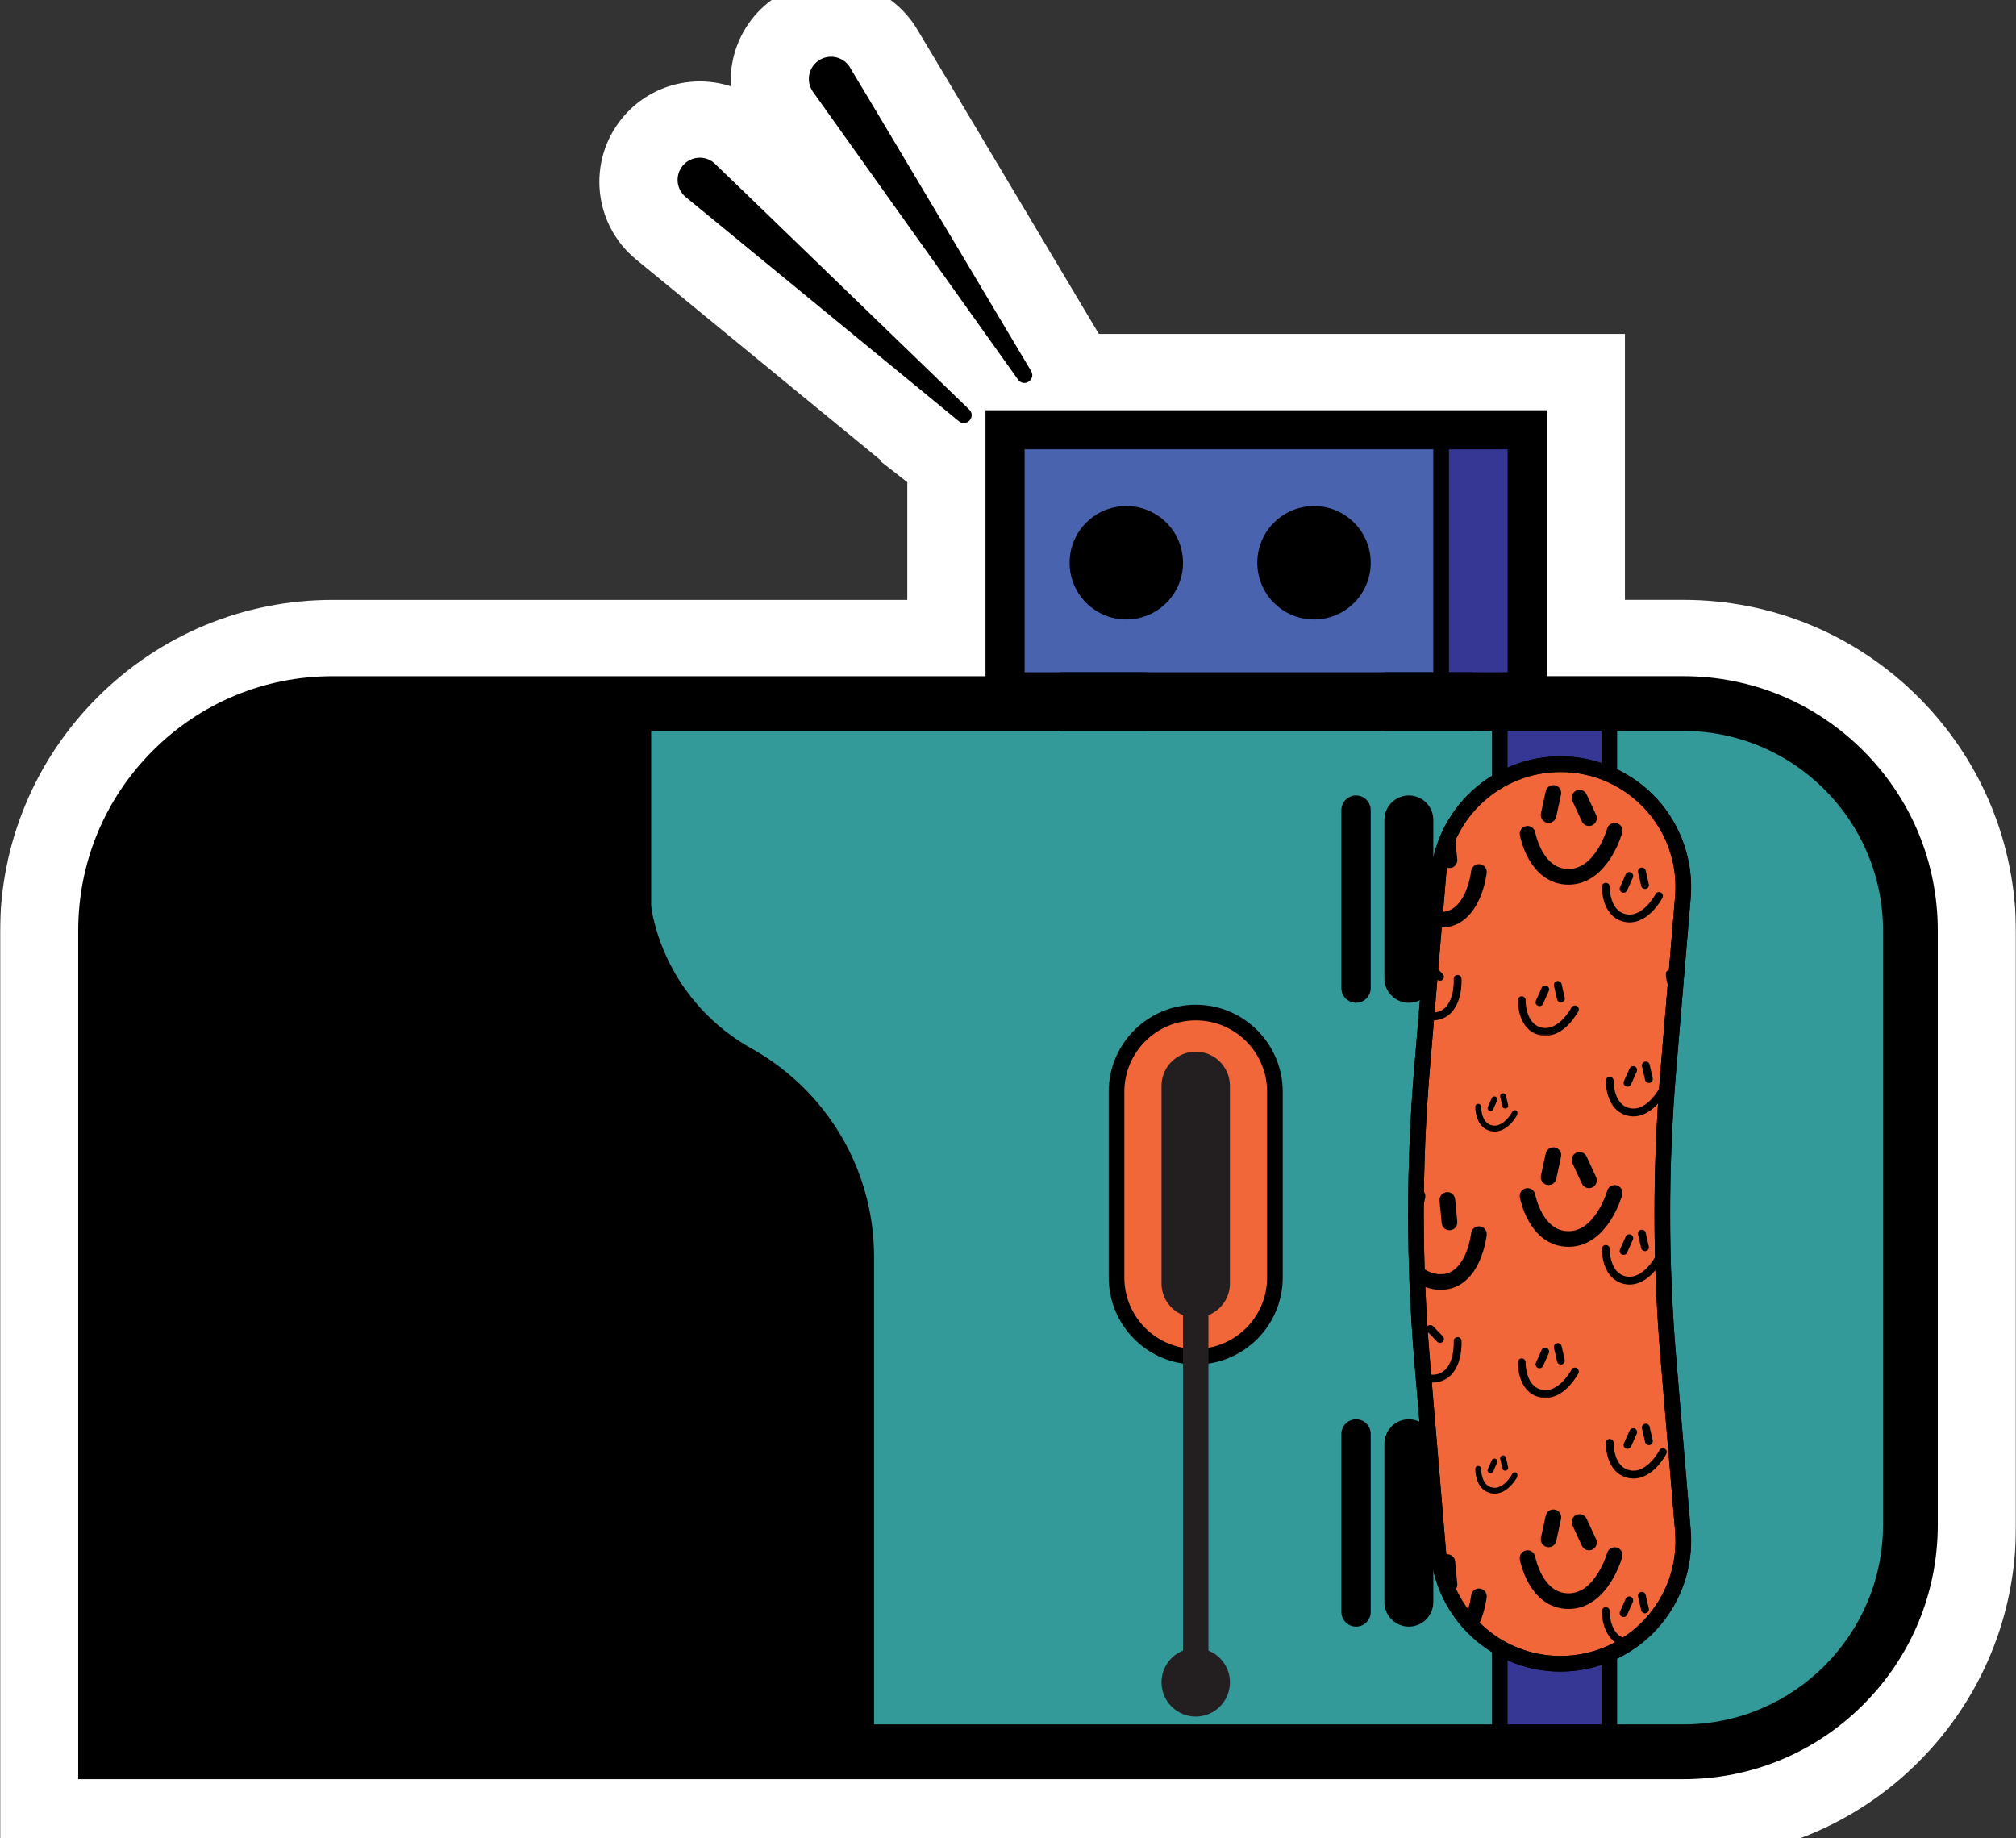 <?xml version="1.0" encoding="UTF-8"?>
<svg preserveAspectRatio="xMidYMid slice" xmlns="http://www.w3.org/2000/svg" width="34px" height="31px" viewBox="0 0 1031 962" fill="none">
  <rect x="0" y="0" width="1031" height="962" fill="#333333" stroke="none"/>
  <mask id="path-1-outside-1_661_13165" maskUnits="userSpaceOnUse" x="0" y="0" width="1031" height="962" fill="black">
    <rect fill="white" width="1031" height="962"></rect>
    <path fill-rule="evenodd" clip-rule="evenodd" d="M415.77 58.939L520.65 206.119V206.129C523.76 210.229 529.83 206.129 527.35 201.759C527.207 201.55 514.697 180.562 498.893 154.046L498.854 153.981L498.846 153.968L498.832 153.944C471.549 108.171 434.494 46.003 434.26 45.769C430.62 40.659 423.54 39.469 418.43 43.109C413.32 46.749 412.13 53.839 415.77 58.939ZM504 221.749H791V357.729H860.88C895.64 357.729 928.31 371.259 952.89 395.839C977.47 420.419 991 453.089 991 487.849V791.619C991 826.379 977.47 859.049 952.89 883.629C928.31 908.209 895.64 921.739 860.88 921.739H40V487.859C40 453.099 53.53 420.419 78.11 395.859C102.69 371.279 135.36 357.749 170.12 357.749H504V221.749ZM490.38 227.389L350.67 112.739C345.82 108.759 345.12 101.609 349.1 96.769C353.08 91.919 360.23 91.219 365.07 95.199C365.344 95.357 413.352 141.797 451.083 178.296L451.14 178.351L451.17 178.381C475.475 201.892 495.493 221.256 495.7 221.429C499.24 224.969 494.42 230.559 490.38 227.399V227.389Z"></path>
  </mask>
  <path fill-rule="evenodd" clip-rule="evenodd" d="M415.77 58.939L520.65 206.119V206.129C523.76 210.229 529.83 206.129 527.35 201.759C527.207 201.55 514.697 180.562 498.893 154.046L498.854 153.981L498.846 153.968L498.832 153.944C471.549 108.171 434.494 46.003 434.26 45.769C430.62 40.659 423.54 39.469 418.43 43.109C413.32 46.749 412.13 53.839 415.77 58.939ZM504 221.749H791V357.729H860.88C895.64 357.729 928.31 371.259 952.89 395.839C977.47 420.419 991 453.089 991 487.849V791.619C991 826.379 977.47 859.049 952.89 883.629C928.31 908.209 895.64 921.739 860.88 921.739H40V487.859C40 453.099 53.53 420.419 78.11 395.859C102.69 371.279 135.36 357.749 170.12 357.749H504V221.749ZM490.38 227.389L350.67 112.739C345.82 108.759 345.12 101.609 349.1 96.769C353.08 91.919 360.23 91.219 365.07 95.199C365.344 95.357 413.352 141.797 451.083 178.296L451.14 178.351L451.17 178.381C475.475 201.892 495.493 221.256 495.7 221.429C499.24 224.969 494.42 230.559 490.38 227.399V227.389Z" fill="black"></path>
  <path d="M520.65 206.119H560.65V193.325L553.225 182.906L520.65 206.119ZM415.77 58.939L448.345 35.726L448.337 35.714L448.328 35.702L415.77 58.939ZM520.65 206.129H480.65V219.583L488.781 230.303L520.65 206.129ZM527.35 201.759L562.138 182.016L561.31 180.556L560.362 179.171L527.35 201.759ZM498.893 154.046L533.252 133.567L533.246 133.557L498.893 154.046ZM498.854 153.981L464.478 174.434L464.489 174.452L464.5 174.471L498.854 153.981ZM498.846 153.968L533.222 133.515L533.212 133.499L533.202 133.482L498.846 153.968ZM498.832 153.944L464.472 174.423L464.475 174.429L498.832 153.944ZM434.26 45.769L401.68 68.976L403.616 71.694L405.976 74.053L434.26 45.769ZM418.43 43.109L395.223 10.529L395.223 10.529L418.43 43.109ZM791 221.749H831V181.749H791V221.749ZM504 221.749V181.749H464V221.749H504ZM791 357.729H751V397.729H791V357.729ZM952.89 395.839L924.606 424.123L952.89 395.839ZM952.89 883.629L924.606 855.344L924.606 855.344L952.89 883.629ZM40 921.739H0V961.739H40V921.739ZM78.11 395.859L106.383 424.154L106.389 424.149L106.394 424.143L78.11 395.859ZM504 357.749V397.749H544V357.749H504ZM350.67 112.739L376.045 81.818L376.045 81.817L350.67 112.739ZM490.38 227.389H530.38V208.469L515.755 196.468L490.38 227.389ZM349.1 96.769L379.996 122.175L380.009 122.159L380.022 122.143L349.1 96.769ZM365.07 95.199L339.664 126.094L342.208 128.186L345.059 129.833L365.07 95.199ZM451.083 178.296L423.272 207.046L423.276 207.05L451.083 178.296ZM451.14 178.351L478.97 149.62L478.958 149.609L478.946 149.597L451.14 178.351ZM451.17 178.381L423.34 207.112L423.35 207.121L423.359 207.131L451.17 178.381ZM495.7 221.429L523.985 193.144L522.675 191.835L521.25 190.652L495.7 221.429ZM490.38 227.399H450.38V246.894L465.736 258.906L490.38 227.399ZM553.225 182.906L448.345 35.726L383.195 82.152L488.075 229.332L553.225 182.906ZM560.65 206.129V206.119H480.65V206.129H560.65ZM492.562 221.501C481.829 202.589 490.91 182.46 503.987 173.786C510.341 169.571 518.905 166.893 528.438 168.114C538.694 169.427 547.168 174.901 552.519 181.955L488.781 230.303C504.855 251.493 531.555 251.498 548.206 240.454C564.475 229.663 575.351 205.299 562.138 182.016L492.562 221.501ZM464.533 174.526C472.435 187.783 479.516 199.662 484.639 208.254C488.94 215.467 493.327 222.87 494.338 224.347L560.362 179.171C561.221 180.426 562.134 181.986 561.451 180.851C561.372 180.72 561.242 180.503 561.053 180.187C560.679 179.563 560.127 178.64 559.409 177.437C557.976 175.037 555.91 171.574 553.35 167.281C548.232 158.698 541.155 146.826 533.252 133.567L464.533 174.526ZM464.5 174.471L464.539 174.536L533.246 133.557L533.207 133.491L464.5 174.471ZM464.471 174.421L464.478 174.434L533.229 133.528L533.222 133.515L464.471 174.421ZM464.475 174.429L464.49 174.454L533.202 133.482L533.188 133.458L464.475 174.429ZM405.976 74.053C404.949 72.987 403.443 71.27 402.937 70.645C402.626 70.249 402.114 69.572 401.91 69.295C401.515 68.751 401.22 68.315 401.1 68.138C400.835 67.745 400.64 67.438 400.586 67.355C400.506 67.228 400.446 67.133 400.42 67.091C400.389 67.043 400.369 67.011 400.363 67C400.353 66.984 400.398 67.057 400.529 67.272C400.774 67.676 401.161 68.319 401.699 69.213C402.764 70.986 404.319 73.582 406.283 76.864C410.204 83.421 415.701 92.629 422.052 103.273C434.75 124.558 450.83 151.535 464.472 174.423L533.191 133.464C519.551 110.58 503.462 83.587 490.754 62.285C484.401 51.637 478.885 42.398 474.94 35.802C472.97 32.508 471.379 29.851 470.267 28.001C469.715 27.083 469.256 26.322 468.919 25.767C468.759 25.503 468.579 25.207 468.414 24.939C468.344 24.827 468.191 24.58 468.009 24.295C467.934 24.178 467.722 23.845 467.444 23.433C467.319 23.247 467.018 22.804 466.619 22.254C466.413 21.974 465.899 21.295 465.587 20.896C465.079 20.27 463.572 18.551 462.544 17.484L405.976 74.053ZM441.637 75.688C428.751 84.867 410.856 81.856 401.68 68.976L466.84 22.562C450.385 -0.539 418.329 -5.93 395.223 10.529L441.637 75.688ZM448.328 35.702C457.549 48.621 454.505 66.522 441.637 75.688L395.223 10.529C372.135 26.976 366.711 59.056 383.212 82.176L448.328 35.702ZM791 181.749H504V261.749H791V181.749ZM831 357.729V221.749H751V357.729H831ZM860.88 317.729H791V397.729H860.88V317.729ZM981.174 367.555C949.092 335.472 906.247 317.729 860.88 317.729V397.729C885.033 397.729 907.528 407.046 924.606 424.123L981.174 367.555ZM1031 487.849C1031 442.482 1013.26 399.637 981.174 367.554L924.606 424.123C941.683 441.2 951 463.696 951 487.849H1031ZM1031 791.619V487.849H951V791.619H1031ZM981.174 911.913C1013.26 879.83 1031 836.986 1031 791.619H951C951 815.772 941.683 838.267 924.606 855.344L981.174 911.913ZM860.88 961.739C906.247 961.739 949.092 943.996 981.174 911.913L924.606 855.344C907.528 872.422 885.033 881.739 860.88 881.739V961.739ZM40 961.739H860.88V881.739H40V961.739ZM0 487.859V921.739H80V487.859H0ZM49.837 367.563C17.739 399.635 0 442.498 0 487.859H80C80 463.7 89.321 441.203 106.383 424.154L49.837 367.563ZM170.12 317.749C124.753 317.749 81.908 335.492 49.826 367.574L106.394 424.143C123.472 407.066 145.967 397.749 170.12 397.749V317.749ZM504 317.749H170.12V397.749H504V317.749ZM464 221.749V357.749H544V221.749H464ZM325.296 143.66L465.006 258.31L515.755 196.468L376.045 81.818L325.296 143.66ZM318.205 71.363C300.176 93.288 303.366 125.664 325.296 143.66L376.045 81.817C388.275 91.854 390.065 109.93 379.996 122.175L318.205 71.363ZM390.476 64.303C368.551 46.274 336.175 49.464 318.179 71.394L380.022 122.143C369.986 134.373 351.909 136.164 339.664 126.094L390.476 64.303ZM478.894 149.546C460.03 131.299 438.589 110.557 421.829 94.358C413.451 86.26 406.232 79.287 401.087 74.325C398.518 71.847 396.446 69.852 395 68.464C394.284 67.776 393.685 67.203 393.244 66.783C393.035 66.584 392.794 66.355 392.57 66.146C392.476 66.058 392.265 65.86 392.013 65.632C391.91 65.538 391.616 65.271 391.238 64.945C391.066 64.796 390.661 64.448 390.131 64.022C389.862 63.807 389.194 63.292 388.793 62.992C388.153 62.531 386.306 61.301 385.081 60.564L345.059 129.833C343.835 129.097 341.99 127.868 341.352 127.408C340.953 127.11 340.287 126.596 340.02 126.383C339.496 125.962 339.097 125.619 338.933 125.477C338.571 125.164 338.299 124.917 338.222 124.848C338.108 124.744 338.023 124.666 337.984 124.629C337.94 124.589 337.91 124.56 337.898 124.549C337.874 124.527 337.923 124.572 338.09 124.731C338.401 125.027 338.898 125.503 339.594 126.171C340.973 127.496 342.992 129.44 345.552 131.908C350.664 136.839 357.856 143.786 366.231 151.881C382.976 168.066 404.404 188.794 423.272 207.046L478.894 149.546ZM478.946 149.597L478.889 149.542L423.276 207.05L423.333 207.105L478.946 149.597ZM479.001 149.65L478.97 149.62L423.309 207.082L423.34 207.112L479.001 149.65ZM521.25 190.652C521.769 191.083 522.162 191.432 522.279 191.536C522.451 191.689 522.587 191.812 522.662 191.882C522.815 192.021 522.931 192.129 522.976 192.171C523.077 192.265 523.147 192.332 523.153 192.337C523.178 192.362 523.169 192.353 523.101 192.288C522.977 192.169 522.77 191.97 522.469 191.68C521.875 191.108 520.997 190.262 519.858 189.161C517.582 186.964 514.309 183.801 510.276 179.901C502.212 172.103 491.135 161.388 478.981 149.631L423.359 207.131C435.51 218.885 446.594 229.607 454.667 237.413C458.702 241.315 461.992 244.494 464.288 246.711C465.434 247.817 466.344 248.695 466.979 249.307C467.293 249.61 467.562 249.868 467.765 250.062C467.861 250.154 467.979 250.267 468.094 250.376C468.144 250.424 468.25 250.524 468.376 250.642C468.434 250.696 468.561 250.814 468.721 250.961C468.801 251.034 468.94 251.16 469.115 251.316C469.235 251.422 469.63 251.773 470.151 252.206L521.25 190.652ZM465.736 258.906C474.85 266.034 486.702 269.626 498.957 267.911C510.446 266.303 519.714 260.417 525.954 253.303C538.63 238.852 543.189 212.349 523.985 193.144L467.416 249.713C451.752 234.049 455.671 212.111 465.812 200.549C470.784 194.88 478.311 190.021 487.87 188.683C498.196 187.238 507.931 190.344 515.024 195.892L465.736 258.906ZM450.38 227.389V227.399H530.38V227.389H450.38Z" fill="white" mask="url(#path-1-outside-1_661_13165)"></path>
  <path d="M50 910.749V486.869C50 420.639 103.89 366.749 170.12 366.749H532V364.749H514V230.749H781V364.749H763V366.749H860.88C927.11 366.749 981 420.629 981 486.869V790.639C981 856.869 927.12 910.759 860.88 910.759H50V910.749ZM698 366.749V364.749H597V366.749H698Z" fill="black"></path>
  <path d="M771 240.749V354.749H753V376.749H860.88C921.7 376.749 971 426.049 971 486.869V790.639C971 851.459 921.7 900.759 860.88 900.759H60V486.879C60 426.059 109.3 376.759 170.12 376.759H542V354.759H524V240.759H771M587 376.759H708V354.759H587V376.759ZM791 220.759H504V356.759H170.12C135.36 356.759 102.69 370.289 78.11 394.869C53.53 419.449 40 452.119 40 486.879V920.759H860.88C895.64 920.759 928.31 907.229 952.89 882.649C977.47 858.069 991 825.399 991 790.639V486.869C991 452.109 977.47 419.439 952.89 394.859C928.31 370.279 895.64 356.749 860.88 356.749H791V220.749V220.759Z" fill="black"></path>
  <path d="M329 896.749V380.749H860.88C919.39 380.749 967 428.349 967 486.869V790.639C967 849.149 919.4 896.759 860.88 896.759H329V896.749Z" fill="#339999"></path>
  <path d="M860.89 384.749C917.2 384.749 963.01 430.559 963.01 486.869V790.639C963.01 846.949 917.2 892.759 860.89 892.759H333.01V384.759H860.89M860.89 376.759H325.01V900.759H860.89C921.71 900.759 971.01 851.459 971.01 790.639V486.869C971.01 426.049 921.71 376.749 860.89 376.749V376.759Z" fill="black"></path>
  <path d="M447 653.749V900.749H60V486.869C60 426.049 109.3 376.749 170.12 376.749H331.51V457.589C331.51 494.819 351.8 528.999 384.32 547.119C394.24 552.649 403.3 559.519 411.27 567.479C433.34 589.559 447 620.059 447 653.749Z" fill="black"></path>
  <path d="M520.65 205.129L415.77 57.939C412.13 52.839 413.32 45.749 418.43 42.109C423.53 38.469 430.62 39.659 434.26 44.769C434.63 45.139 526.96 200.189 527.35 200.759C529.83 205.129 523.76 209.229 520.65 205.129Z" fill="black"></path>
  <path d="M490.39 226.399L350.68 111.749C345.83 107.769 345.13 100.619 349.11 95.779C353.09 90.929 360.24 90.229 365.08 94.209C365.53 94.469 495.18 219.999 495.71 220.439C499.25 223.979 494.43 229.569 490.39 226.409V226.399Z" fill="black"></path>
  <path d="M611.5 704.749C589.17 704.749 571 686.579 571 664.249V569.249C571 546.919 589.17 528.749 611.5 528.749C633.83 528.749 652 546.919 652 569.249V664.249C652 686.579 633.83 704.749 611.5 704.749Z" fill="#F26739"></path>
  <path d="M611.5 532.749C631.66 532.749 648 549.089 648 569.249V664.249C648 684.409 631.66 700.749 611.5 700.749C591.34 700.749 575 684.409 575 664.249V569.249C575 549.089 591.34 532.749 611.5 532.749ZM611.5 524.749C586.96 524.749 567 544.709 567 569.249V664.249C567 688.789 586.96 708.749 611.5 708.749C636.04 708.749 656 688.789 656 664.249V569.249C656 544.709 636.04 524.749 611.5 524.749Z" fill="black"></path>
  <path d="M629 667.249V566.249C629 556.589 621.16 548.749 611.5 548.749C601.84 548.749 594 556.589 594 566.249V667.249C594 674.619 598.56 680.909 605 683.489V855.009C598.56 857.589 594 863.879 594 871.249C594 880.919 601.84 888.749 611.5 888.749C621.16 888.749 629 880.909 629 871.249C629 863.879 624.44 857.589 618 855.009V683.489C624.44 680.909 629 674.619 629 667.249Z" fill="#231F20"></path>
  <path d="M733 430.249C733 423.345 727.404 417.749 720.5 417.749C713.596 417.749 708 423.345 708 430.249V511.249C708 518.152 713.596 523.749 720.5 523.749C727.404 523.749 733 518.152 733 511.249V430.249Z" fill="black"></path>
  <path d="M701 425.249C701 421.107 697.642 417.749 693.5 417.749C689.358 417.749 686 421.107 686 425.249V516.249C686 520.391 689.358 523.749 693.5 523.749C697.642 523.749 701 520.391 701 516.249V425.249Z" fill="black"></path>
  <path d="M733 749.249C733 742.345 727.404 736.749 720.5 736.749C713.596 736.749 708 742.345 708 749.249V830.249C708 837.153 713.596 842.749 720.5 842.749C727.404 842.749 733 837.153 733 830.249V749.249Z" fill="black"></path>
  <path d="M701 744.249C701 740.107 697.642 736.749 693.5 736.749C689.358 736.749 686 740.107 686 744.249V835.249C686 839.391 689.358 842.749 693.5 842.749C697.642 842.749 701 839.391 701 835.249V744.249Z" fill="black"></path>
  <path d="M823 380.749H767V896.749H823V380.749Z" fill="#363795"></path>
  <path d="M819 384.749V892.749H771V384.749H819ZM827 376.749H763V900.749H827V376.749Z" fill="black"></path>
  <path d="M798.06 861.749C782.27 861.749 767.18 855.869 755.56 845.179C743.94 834.489 736.81 819.949 735.49 804.219L727.24 706.039C723.1 656.749 723.1 606.759 727.24 557.459L735.49 459.279C736.81 443.549 743.94 428.999 755.56 418.319C767.18 407.639 782.27 401.749 798.06 401.749C815.58 401.749 832.43 409.149 844.28 422.039C856.13 434.929 862.1 452.339 860.63 469.799L853.2 558.129C849.09 606.979 849.09 656.519 853.2 705.369L860.63 793.699C862.1 811.159 856.14 828.569 844.28 841.459C832.42 854.349 815.57 861.749 798.06 861.749Z" fill="#F26739"></path>
  <path d="M798.06 405.749C832.47 405.749 859.53 435.179 856.65 469.469L849.22 557.799C845.08 607.019 845.08 656.489 849.22 705.709L856.65 794.039C859.53 828.329 832.48 857.759 798.06 857.759C767.5 857.759 742.03 834.349 739.47 803.889L731.22 705.709C727.08 656.489 727.08 607.019 731.22 557.799L739.47 459.619C742.03 429.169 767.5 405.749 798.06 405.749ZM798.06 397.749C781.27 397.749 765.21 404.009 752.85 415.369C740.49 426.739 732.91 442.209 731.5 458.939L723.25 557.119C719.09 606.639 719.09 656.849 723.25 706.369L731.5 804.549C732.91 821.279 740.49 836.759 752.85 848.119C765.21 859.489 781.27 865.739 798.06 865.739C816.69 865.739 834.62 857.869 847.23 844.159C859.84 830.449 866.18 811.929 864.62 793.359L857.19 705.029C853.1 656.399 853.1 607.089 857.19 558.459L864.62 470.129C866.18 451.559 859.84 433.039 847.23 419.329C834.62 405.619 816.7 397.749 798.06 397.749Z" fill="black"></path>
  <mask id="mask0_661_13165" style="mask-type:luminance" maskUnits="userSpaceOnUse" x="724" y="401" width="137" height="461">
    <path d="M798.06 861.749C782.27 861.749 767.18 855.869 755.56 845.179C743.94 834.499 736.81 819.949 735.49 804.219L727.24 706.039C723.1 656.749 723.1 606.759 727.24 557.459L735.49 459.279C736.81 443.549 743.94 428.999 755.56 418.319C767.18 407.639 782.27 401.749 798.06 401.749C815.58 401.749 832.43 409.149 844.28 422.039C856.14 434.939 862.1 452.339 860.63 469.799L853.2 558.129C849.09 606.979 849.09 656.519 853.2 705.369L860.63 793.699C862.1 811.159 856.14 828.569 844.28 841.459C832.42 854.359 815.57 861.749 798.06 861.749Z" fill="white"></path>
  </mask>
  <g mask="url(#mask0_661_13165)">
    <mask id="mask1_661_13165" style="mask-type:luminance" maskUnits="userSpaceOnUse" x="776" y="355" width="208" height="186">
      <path d="M983.66 355.459H776.2V540.649H983.66V355.459Z" fill="white"></path>
    </mask>
    <g mask="url(#mask1_661_13165)">
      <path d="M781.19 437.349C781.19 437.349 785.19 459.349 802.19 459.349C819.19 459.349 825.75 435.789 825.75 435.789" stroke="black" stroke-width="8" stroke-miterlimit="10" stroke-linecap="round"></path>
      <path d="M794.401 416.479L791.971 427.759" stroke="black" stroke-width="8" stroke-miterlimit="10" stroke-linecap="round"></path>
      <path d="M807.771 418.889L812.61 429.359" stroke="black" stroke-width="8" stroke-miterlimit="10" stroke-linecap="round"></path>
      <path d="M860.441 413.729C860.441 413.729 860.181 423.249 867.271 424.739C874.361 426.229 879.151 416.979 879.151 416.979" stroke="black" stroke-width="3" stroke-miterlimit="10" stroke-linecap="round"></path>
      <path d="M853.441 508.729C853.441 508.729 853.181 518.249 860.271 519.739C867.361 521.229 872.151 511.979 872.151 511.979" stroke="black" stroke-width="3" stroke-miterlimit="10" stroke-linecap="round"></path>
      <path d="M861.711 504.959L859.711 509.449" stroke="black" stroke-width="3" stroke-miterlimit="10" stroke-linecap="round"></path>
      <path d="M778.211 522.419C778.211 522.419 777.841 536.259 788.141 538.419C798.441 540.579 805.411 527.139 805.411 527.139" stroke="black" stroke-width="4" stroke-miterlimit="10" stroke-linecap="round"></path>
      <path d="M790.221 516.939L787.311 523.469" stroke="black" stroke-width="4" stroke-miterlimit="10" stroke-linecap="round"></path>
      <path d="M796.66 514.609L798.26 521.569" stroke="black" stroke-width="4" stroke-miterlimit="10" stroke-linecap="round"></path>
      <path d="M821.211 464.419C821.211 464.419 820.841 478.259 831.141 480.419C841.441 482.579 848.411 469.139 848.411 469.139" stroke="black" stroke-width="4" stroke-miterlimit="10" stroke-linecap="round"></path>
      <path d="M833.221 458.939L830.311 465.469" stroke="black" stroke-width="4" stroke-miterlimit="10" stroke-linecap="round"></path>
      <path d="M839.66 456.609L841.26 463.569" stroke="black" stroke-width="4" stroke-miterlimit="10" stroke-linecap="round"></path>
    </g>
    <mask id="mask2_661_13165" style="mask-type:luminance" maskUnits="userSpaceOnUse" x="776" y="540" width="208" height="186">
      <path d="M983.66 540.649H776.2V725.839H983.66V540.649Z" fill="white"></path>
    </mask>
    <g mask="url(#mask2_661_13165)">
      <path d="M781.19 622.539C781.19 622.539 785.19 644.539 802.19 644.539C819.19 644.539 825.75 620.979 825.75 620.979" stroke="black" stroke-width="8" stroke-miterlimit="10" stroke-linecap="round"></path>
      <path d="M794.401 601.669L791.971 612.949" stroke="black" stroke-width="8" stroke-miterlimit="10" stroke-linecap="round"></path>
      <path d="M807.771 604.079L812.61 614.549" stroke="black" stroke-width="8" stroke-miterlimit="10" stroke-linecap="round"></path>
      <path d="M823.211 563.609C823.211 563.609 822.841 577.449 833.141 579.609C843.441 581.769 850.411 568.329 850.411 568.329" stroke="black" stroke-width="4" stroke-miterlimit="10" stroke-linecap="round"></path>
      <path d="M835.221 558.129L832.311 564.659" stroke="black" stroke-width="4" stroke-miterlimit="10" stroke-linecap="round"></path>
      <path d="M841.66 555.799L843.26 562.759" stroke="black" stroke-width="4" stroke-miterlimit="10" stroke-linecap="round"></path>
      <path d="M860.441 598.919C860.441 598.919 860.181 608.439 867.271 609.929C874.361 611.419 879.151 602.169 879.151 602.169" stroke="black" stroke-width="3" stroke-miterlimit="10" stroke-linecap="round"></path>
      <path d="M853.441 693.918C853.441 693.918 853.181 703.438 860.271 704.928C867.361 706.418 872.151 697.168 872.151 697.168" stroke="black" stroke-width="3" stroke-miterlimit="10" stroke-linecap="round"></path>
      <path d="M861.711 690.148L859.711 694.638" stroke="black" stroke-width="3" stroke-miterlimit="10" stroke-linecap="round"></path>
      <path d="M778.211 707.608C778.211 707.608 777.841 721.448 788.141 723.608C798.441 725.768 805.411 712.328 805.411 712.328" stroke="black" stroke-width="4" stroke-miterlimit="10" stroke-linecap="round"></path>
      <path d="M790.221 702.129L787.311 708.659" stroke="black" stroke-width="4" stroke-miterlimit="10" stroke-linecap="round"></path>
      <path d="M796.66 699.799L798.26 706.759" stroke="black" stroke-width="4" stroke-miterlimit="10" stroke-linecap="round"></path>
      <path d="M821.211 649.609C821.211 649.609 820.841 663.449 831.141 665.609C841.441 667.769 848.411 654.329 848.411 654.329" stroke="black" stroke-width="4" stroke-miterlimit="10" stroke-linecap="round"></path>
      <path d="M833.221 644.129L830.311 650.659" stroke="black" stroke-width="4" stroke-miterlimit="10" stroke-linecap="round"></path>
      <path d="M839.66 641.799L841.26 648.759" stroke="black" stroke-width="4" stroke-miterlimit="10" stroke-linecap="round"></path>
    </g>
    <mask id="mask3_661_13165" style="mask-type:luminance" maskUnits="userSpaceOnUse" x="776" y="725" width="208" height="187">
      <path d="M983.66 725.839H776.2V911.029H983.66V725.839Z" fill="white"></path>
    </mask>
    <g mask="url(#mask3_661_13165)">
      <path d="M781.19 807.729C781.19 807.729 785.19 829.729 802.19 829.729C819.19 829.729 825.75 806.169 825.75 806.169" stroke="black" stroke-width="8" stroke-miterlimit="10" stroke-linecap="round"></path>
      <path d="M794.401 786.859L791.971 798.139" stroke="black" stroke-width="8" stroke-miterlimit="10" stroke-linecap="round"></path>
      <path d="M807.771 789.269L812.61 799.739" stroke="black" stroke-width="8" stroke-miterlimit="10" stroke-linecap="round"></path>
      <path d="M823.211 748.799C823.211 748.799 822.841 762.639 833.141 764.799C843.441 766.959 850.411 753.519 850.411 753.519" stroke="black" stroke-width="4" stroke-miterlimit="10" stroke-linecap="round"></path>
      <path d="M835.221 743.319L832.311 749.849" stroke="black" stroke-width="4" stroke-miterlimit="10" stroke-linecap="round"></path>
      <path d="M841.66 740.989L843.26 747.949" stroke="black" stroke-width="4" stroke-miterlimit="10" stroke-linecap="round"></path>
      <path d="M860.441 784.109C860.441 784.109 860.181 793.629 867.271 795.119C874.361 796.609 879.151 787.359 879.151 787.359" stroke="black" stroke-width="3" stroke-miterlimit="10" stroke-linecap="round"></path>
      <path d="M821.211 834.799C821.211 834.799 820.841 848.639 831.141 850.799C841.441 852.959 848.411 839.519 848.411 839.519" stroke="black" stroke-width="4" stroke-miterlimit="10" stroke-linecap="round"></path>
      <path d="M833.221 829.319L830.311 835.849" stroke="black" stroke-width="4" stroke-miterlimit="10" stroke-linecap="round"></path>
      <path d="M839.66 826.989L841.26 833.949" stroke="black" stroke-width="4" stroke-miterlimit="10" stroke-linecap="round"></path>
    </g>
    <mask id="mask4_661_13165" style="mask-type:luminance" maskUnits="userSpaceOnUse" x="568" y="355" width="209" height="186">
      <path d="M776.21 355.459H568.75V540.649H776.21V355.459Z" fill="white"></path>
    </mask>
    <g mask="url(#mask4_661_13165)">
      <path d="M683.54 384.919C683.54 384.919 693.82 404.779 710.07 399.789C726.32 394.799 725.68 370.359 725.68 370.359" stroke="black" stroke-width="8" stroke-miterlimit="10" stroke-linecap="round"></path>
      <path d="M711.77 458.259C711.77 458.259 719.729 481.279 736.729 481.349C753.729 481.419 756.329 456.879 756.329 456.879" stroke="black" stroke-width="8" stroke-miterlimit="10" stroke-linecap="round"></path>
      <path d="M724.939 437.479L722.52 448.759" stroke="black" stroke-width="8" stroke-miterlimit="10" stroke-linecap="round"></path>
      <path d="M740.18 439.379L741.28 450.859" stroke="black" stroke-width="8" stroke-miterlimit="10" stroke-linecap="round"></path>
      <path d="M719.72 521.579C719.72 521.579 726.56 533.609 736.49 530.129C746.42 526.649 745.43 511.539 745.43 511.539" stroke="black" stroke-width="4" stroke-miterlimit="10" stroke-linecap="round"></path>
      <path d="M727.16 510.689L728.05 517.769" stroke="black" stroke-width="4" stroke-miterlimit="10" stroke-linecap="round"></path>
      <path d="M731.46 505.349L736.43 510.479" stroke="black" stroke-width="4" stroke-miterlimit="10" stroke-linecap="round"></path>
      <path d="M755.989 391.729C755.989 391.729 755.729 401.249 762.819 402.739C769.909 404.229 774.699 394.979 774.699 394.979" stroke="black" stroke-width="3" stroke-miterlimit="10" stroke-linecap="round"></path>
    </g>
    <mask id="mask5_661_13165" style="mask-type:luminance" maskUnits="userSpaceOnUse" x="568" y="540" width="209" height="186">
      <path d="M776.21 540.649H568.75V725.839H776.21V540.649Z" fill="white"></path>
    </mask>
    <g mask="url(#mask5_661_13165)">
      <path d="M683.54 570.109C683.54 570.109 693.82 589.969 710.07 584.979C726.32 579.989 725.68 555.549 725.68 555.549" stroke="black" stroke-width="8" stroke-miterlimit="10" stroke-linecap="round"></path>
      <path d="M711.77 643.449C711.77 643.449 719.729 666.469 736.729 666.539C753.729 666.609 756.329 642.069 756.329 642.069" stroke="black" stroke-width="8" stroke-miterlimit="10" stroke-linecap="round"></path>
      <path d="M724.939 622.669L722.52 633.949" stroke="black" stroke-width="8" stroke-miterlimit="10" stroke-linecap="round"></path>
      <path d="M740.18 624.569L741.28 636.049" stroke="black" stroke-width="8" stroke-miterlimit="10" stroke-linecap="round"></path>
      <path d="M719.72 706.769C719.72 706.769 726.56 718.799 736.49 715.319C746.42 711.839 745.43 696.729 745.43 696.729" stroke="black" stroke-width="4" stroke-miterlimit="10" stroke-linecap="round"></path>
      <path d="M727.16 695.879L728.05 702.959" stroke="black" stroke-width="4" stroke-miterlimit="10" stroke-linecap="round"></path>
      <path d="M731.46 690.539L736.43 695.669" stroke="black" stroke-width="4" stroke-miterlimit="10" stroke-linecap="round"></path>
      <path d="M755.989 576.919C755.989 576.919 755.729 586.439 762.819 587.929C769.909 589.419 774.699 580.169 774.699 580.169" stroke="black" stroke-width="3" stroke-miterlimit="10" stroke-linecap="round"></path>
      <path d="M764.25 573.149L762.26 577.639" stroke="black" stroke-width="3" stroke-miterlimit="10" stroke-linecap="round"></path>
      <path d="M768.689 571.539L769.79 576.329" stroke="black" stroke-width="3" stroke-miterlimit="10" stroke-linecap="round"></path>
    </g>
    <mask id="mask6_661_13165" style="mask-type:luminance" maskUnits="userSpaceOnUse" x="568" y="725" width="209" height="187">
      <path d="M776.21 725.839H568.75V911.029H776.21V725.839Z" fill="white"></path>
    </mask>
    <g mask="url(#mask6_661_13165)">
      <path d="M683.54 755.299C683.54 755.299 693.82 775.159 710.07 770.169C726.32 765.179 725.68 740.739 725.68 740.739" stroke="black" stroke-width="8" stroke-miterlimit="10" stroke-linecap="round"></path>
      <path d="M711.77 828.639C711.77 828.639 719.729 851.659 736.729 851.729C753.729 851.799 756.329 827.259 756.329 827.259" stroke="black" stroke-width="8" stroke-miterlimit="10" stroke-linecap="round"></path>
      <path d="M724.939 807.859L722.52 819.139" stroke="black" stroke-width="8" stroke-miterlimit="10" stroke-linecap="round"></path>
      <path d="M740.18 809.759L741.28 821.239" stroke="black" stroke-width="8" stroke-miterlimit="10" stroke-linecap="round"></path>
      <path d="M755.989 762.109C755.989 762.109 755.729 771.629 762.819 773.119C769.909 774.609 774.699 765.359 774.699 765.359" stroke="black" stroke-width="3" stroke-miterlimit="10" stroke-linecap="round"></path>
      <path d="M764.25 758.339L762.26 762.829" stroke="black" stroke-width="3" stroke-miterlimit="10" stroke-linecap="round"></path>
      <path d="M768.689 756.729L769.79 761.519" stroke="black" stroke-width="3" stroke-miterlimit="10" stroke-linecap="round"></path>
    </g>
  </g>
  <path d="M798.06 405.749C832.47 405.749 859.53 435.179 856.65 469.469L849.22 557.799C845.08 607.019 845.08 656.489 849.22 705.709L856.65 794.039C859.53 828.329 832.48 857.759 798.06 857.759C767.5 857.759 742.03 834.349 739.47 803.889L731.22 705.709C727.08 656.489 727.08 607.019 731.22 557.799L739.47 459.619C742.03 429.169 767.5 405.749 798.06 405.749ZM798.06 397.749C781.27 397.749 765.21 404.009 752.85 415.369C740.49 426.739 732.91 442.209 731.5 458.939L723.25 557.119C719.09 606.639 719.09 656.849 723.25 706.369L731.5 804.549C732.91 821.279 740.49 836.759 752.85 848.119C765.21 859.489 781.27 865.739 798.06 865.739C816.69 865.739 834.62 857.869 847.23 844.159C859.84 830.449 866.18 811.929 864.62 793.359L857.19 705.029C853.1 656.399 853.1 607.089 857.19 558.459L864.62 470.129C866.18 451.559 859.84 433.039 847.23 419.329C834.62 405.619 816.7 397.749 798.06 397.749Z" fill="black"></path>
  <path d="M775 236.749H558V358.749H775V236.749Z" fill="#363795"></path>
  <path d="M771 240.749V354.749H562V240.749H771ZM779 232.749H554V362.749H779V232.749Z" fill="black"></path>
  <path d="M737 236.749H520V358.749H737V236.749Z" fill="#4A63AE"></path>
  <path d="M733 240.749V354.749H524V240.749H733ZM741 232.749H516V362.749H741V232.749Z" fill="black"></path>
  <path d="M605 298.749C605 282.733 592.016 269.749 576 269.749C559.984 269.749 547 282.733 547 298.749C547 314.765 559.984 327.749 576 327.749C592.016 327.749 605 314.765 605 298.749Z" fill="black"></path>
  <path d="M701 298.749C701 282.733 688.016 269.749 672 269.749C655.984 269.749 643 282.733 643 298.749C643 314.765 655.984 327.749 672 327.749C688.016 327.749 701 314.765 701 298.749Z" fill="black"></path>
  <path d="M587 354.749H542V384.749H587V354.749Z" fill="black"></path>
  <path d="M753 354.749H708V384.749H753V354.749Z" fill="black"></path>
</svg>
